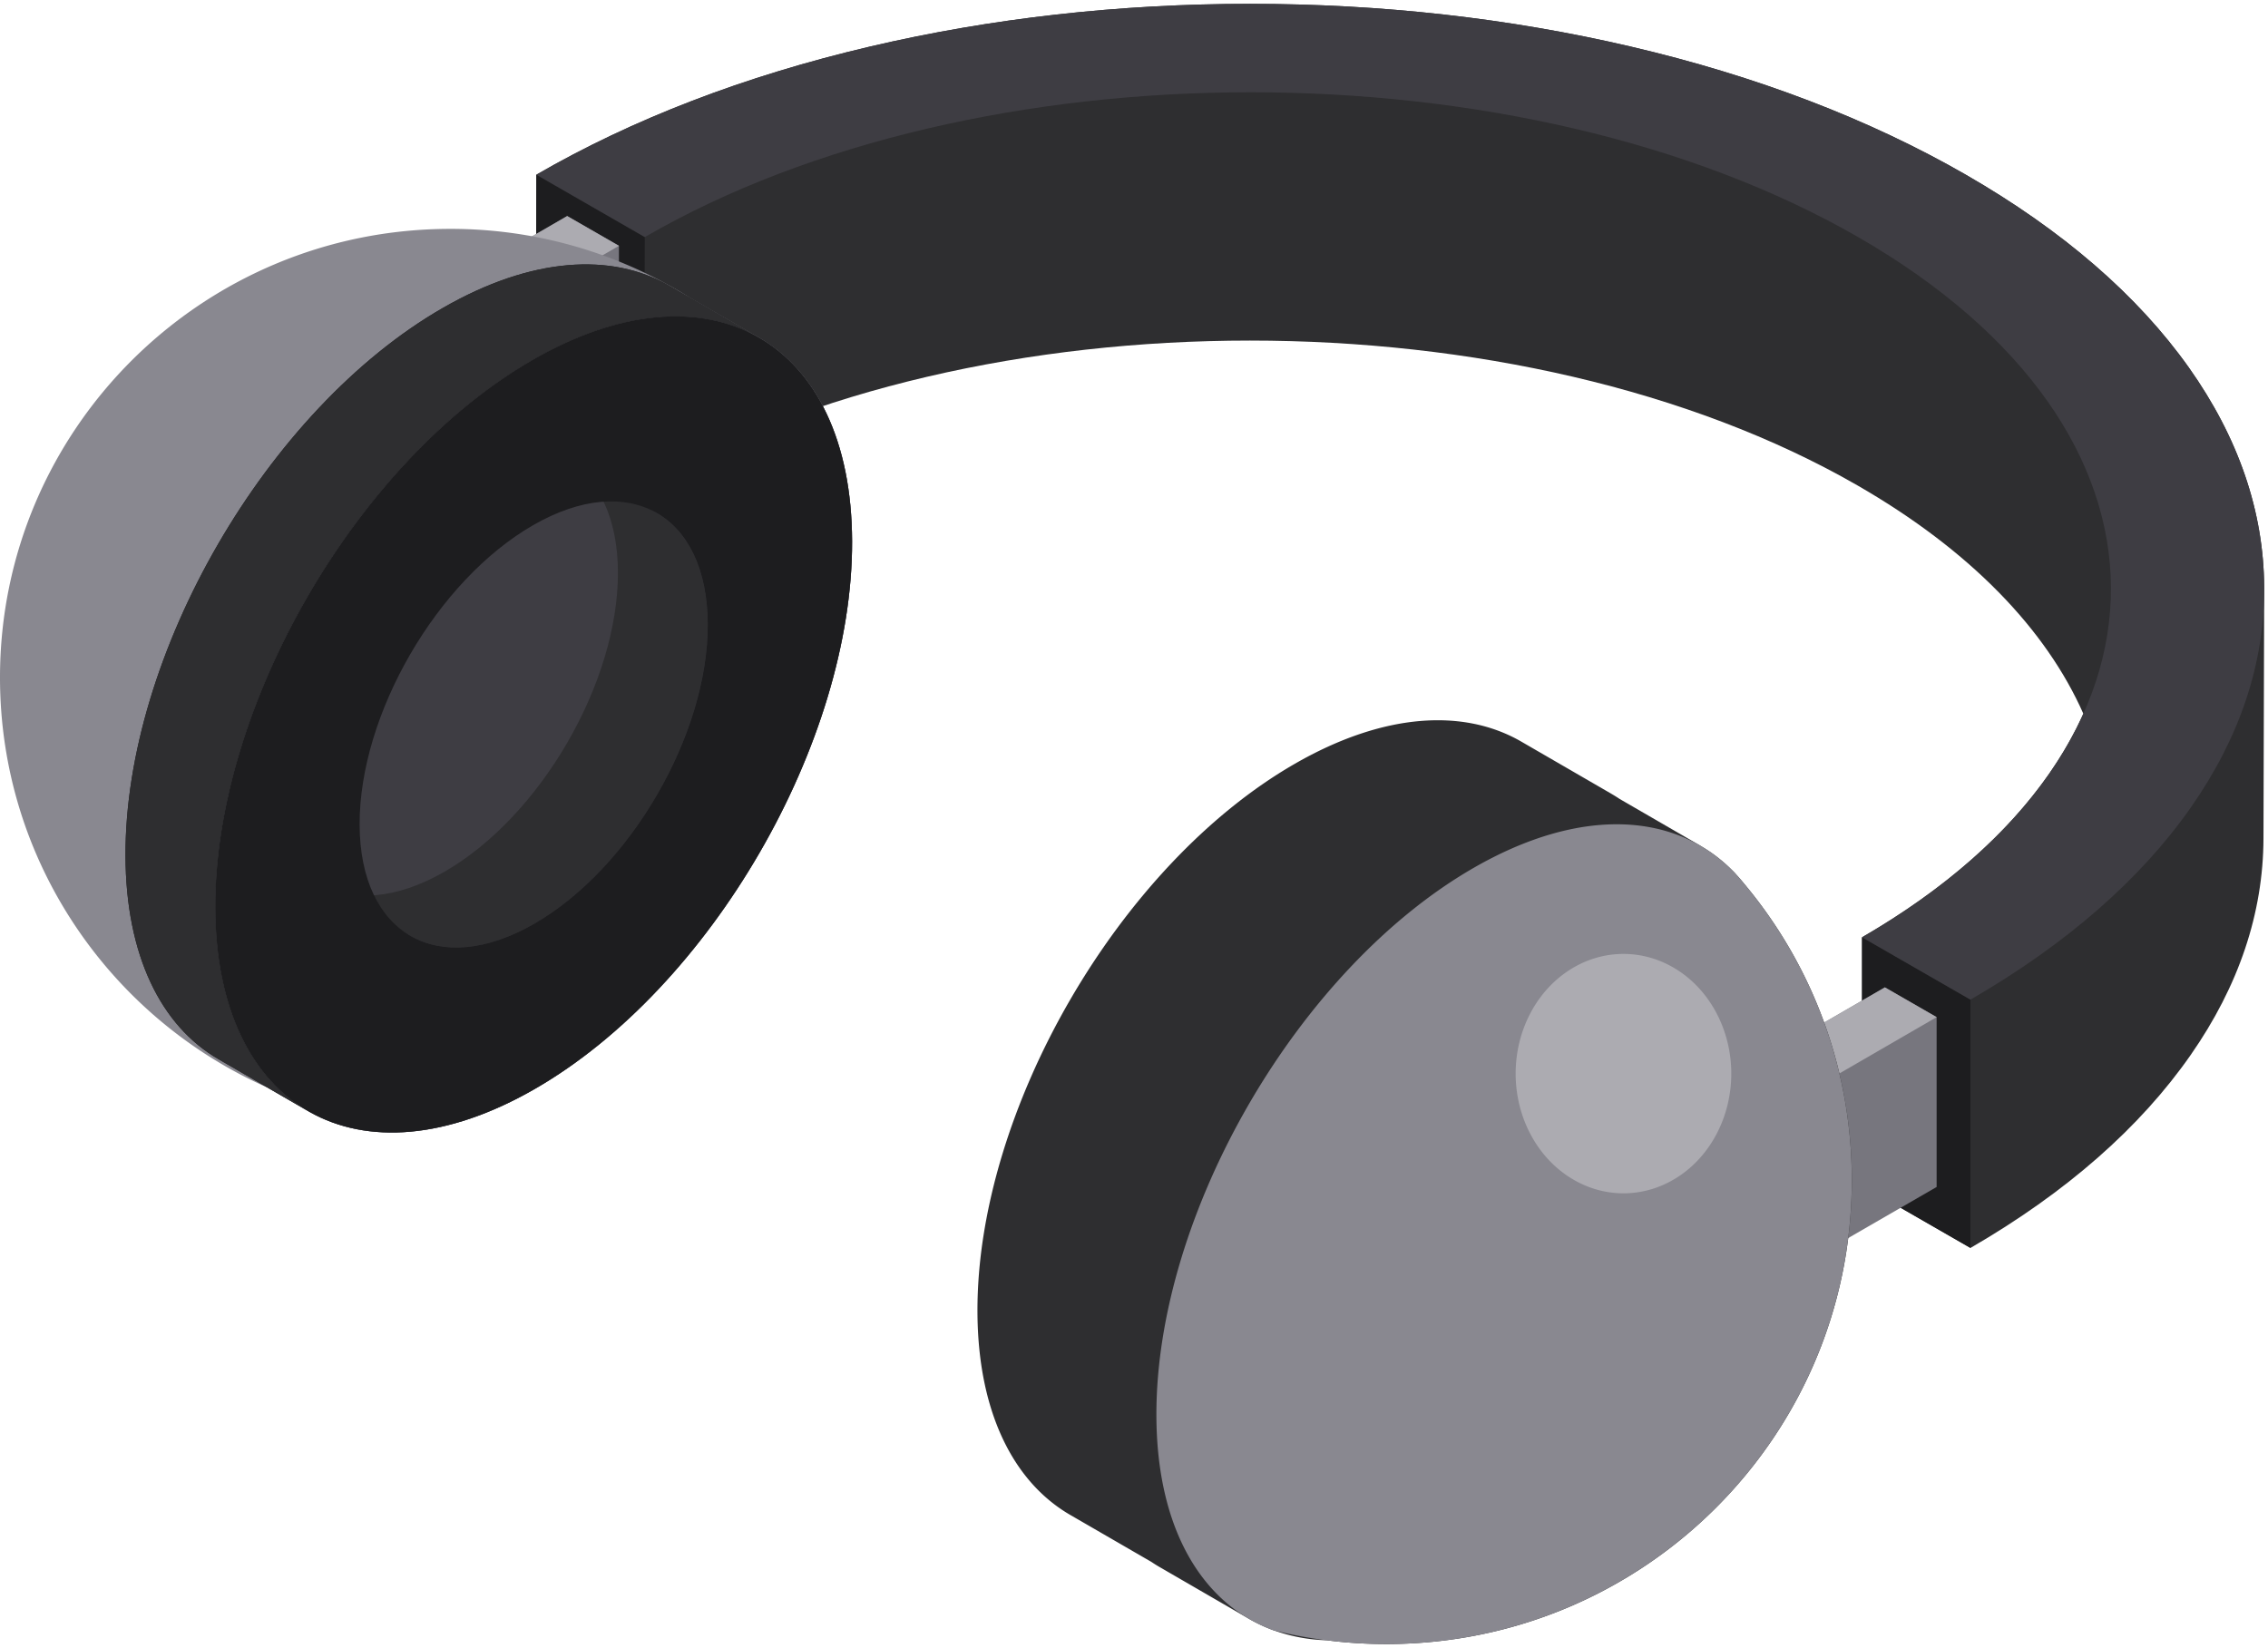 <?xml version="1.0" standalone="no"?><!DOCTYPE svg PUBLIC "-//W3C//DTD SVG 1.1//EN" "http://www.w3.org/Graphics/SVG/1.1/DTD/svg11.dtd"><svg t="1598686848947" class="icon" viewBox="0 0 1409 1024" version="1.1" xmlns="http://www.w3.org/2000/svg" p-id="1381" xmlns:xlink="http://www.w3.org/1999/xlink" width="275.195" height="200"><defs><style type="text/css"></style></defs><path d="M1406.624 367.242v-2.367c-0.264-47.071-15.988-92.964-46.741-136.401-31.876-44.979-78.507-85.333-138.625-119.918-60.13-34.596-130.169-61.385-208.202-79.63-75.347-17.617-154.877-26.536-236.423-26.536-81.535 0-160.977 8.919-236.115 26.536-77.824 18.245-147.566 45.034-207.299 79.63l-0.44 154.283 67.375 38.758c207.134-119.962 545.252-119.962 753.752 0 70.59 40.619 117.375 89.87 140.376 141.896-22.88 50.936-68.674 99.097-137.48 138.934v154.283l67.353 38.758c59.733-34.596 105.483-74.939 136.82-119.929 29.894-42.887 45.089-88.163 45.221-134.606l0.44-154.283-0.022 0.595z" fill="#2E2E30" p-id="1382"></path><path d="M400.582 147.324l-0.44 154.283-67.364-38.758 0.44-154.294zM1224.153 621.183v154.283l-67.353-38.758V582.436z" fill="#1D1D1F" p-id="1383"></path><path d="M1221.258 108.555c60.119 34.596 106.749 74.939 138.625 119.918 30.753 43.437 46.476 89.319 46.741 136.401 0.264 47.06-14.942 92.953-45.21 136.379-31.348 44.99-77.516 85.333-137.26 119.929l-67.353-38.758c207.134-119.962 206.011-315.161-2.455-435.112-208.489-119.962-546.618-119.962-753.752 0l-67.375-38.758c59.733-34.596 129.486-61.385 207.299-79.63 75.137-17.617 154.591-26.536 236.115-26.536 81.546 0 161.087 8.919 236.423 26.536 78.033 18.245 148.073 45.034 208.213 79.63z" fill="#3E3D43" p-id="1384"></path><path d="M1170.983 613.541l-146.003 84.563v105.538l31.854 18.498 146.3-84.563v-105.527z" fill="#77767E" p-id="1385"></path><path d="M1203.134 632.05l-146.003 84.563-32.151-18.498 146.003-84.563z" fill="#ACABB1" p-id="1386"></path><path d="M352.355 134.243l-146.003 84.563v105.538l31.865 18.498 146.3-84.563v-105.527z" fill="#77767E" p-id="1387"></path><path d="M384.518 152.752l-146.003 84.563-32.151-18.498 146.003-84.563z" fill="#ACABB1" p-id="1388"></path><path d="M522.923 283.153c-9.018-34.409-27.13-59.392-51.618-73.442l0.352 0.176-43.382-25.116a279.012 279.012 0 0 0-148.535-42.546C125.258 142.226 0 267.055 0 420.996c0 113.719 68.355 211.561 166.328 254.899l24.917 14.424c23.222 13.532 52.246 17.133 84.739 9.414 17.837-4.184 36.688-11.815 56.21-23.034 109.26-62.849 197.533-215.26 197.159-340.353-0.055-19.632-2.268-37.393-6.43-53.182z" fill="#898890" p-id="1389"></path><path d="M415.876 177.603c-35.961-20.832-85.774-17.892-140.75 13.741-109.249 62.86-197.533 215.238-197.17 340.342 0.176 62.156 22.187 105.89 57.696 126.458l55.78 32.295c-35.51-20.568-57.531-64.303-57.707-126.447-0.363-125.104 87.921-277.493 197.17-340.342 54.977-31.645 104.789-34.574 140.761-13.752L415.876 177.603z" fill="#1D1D1F" p-id="1390"></path><path d="M330.895 223.628c109.26-62.86 198.105-12.387 198.469 112.728 0.352 125.104-87.932 277.493-197.181 340.342-109.249 62.871-198.105 12.409-198.458-112.706-0.352-125.115 87.921-277.493 197.17-340.353z" fill="#3E3D43" p-id="1391"></path><path d="M1085.407 551.374c-0.341-0.396-0.661-0.826-1.002-1.233l-0.54-0.617a104.833 104.833 0 0 0-5.307-6.166l-0.782-0.914c0-0.022-0.033-0.022-0.033-0.022-0.815-0.859-1.652-1.674-2.499-2.499-0.286-0.275-0.562-0.573-0.859-0.848a97.258 97.258 0 0 0-6.309-5.505 95.023 95.023 0 0 0-5.241-3.92c-0.33-0.242-0.683-0.44-1.024-0.683a97.005 97.005 0 0 0-5.109-3.215c-0.242-0.143-0.462-0.308-0.705-0.44l0.352 0.187-50.231-29.09a96.3 96.3 0 0 0-5.516-3.424l0.341 0.187-55.769-32.306c-35.972-20.832-85.774-17.892-140.75 13.741-109.26 62.871-197.533 215.249-197.181 340.353 0.187 62.156 22.198 105.89 57.707 126.447l50.319 29.134c1.652 1.112 3.358 2.202 5.087 3.193l54.756 31.711 0.308 0.187 0.705 0.407-0.253-0.154c4.173 2.433 8.544 4.536 13.081 6.32l0.044 0.022c0.661 0.253 1.31 0.529 1.982 0.771l0.341 0.088a105.813 105.813 0 0 0 32.856 6.166c0.11 0 0.198 0.022 0.297 0.044h0.088c12.024 1.542 24.279 2.312 36.743 2.312 159.656 0 289.142-129.024 289.142-288.173a286.379 286.379 0 0 0-65.041-182.063z" fill="#2E2E30" p-id="1392"></path><path d="M1150.425 733.448c0 159.149-129.464 288.173-289.131 288.173-12.453 0-24.719-0.771-36.743-2.312h-0.088a281.105 281.105 0 0 1-33.495-6.298c-44.12-16.219-72.374-62.993-72.55-133.406-0.374-125.104 87.932-277.504 197.159-340.353 66.945-38.516 126.194-34.508 162.166 3.171a240.937 240.937 0 0 1 6.662 7.719c0.341 0.407 0.661 0.837 1.002 1.233a286.313 286.313 0 0 1 65.018 182.074z" fill="#898890" p-id="1393"></path><path d="M941.607 667.142a74.378 66.978 90 1 0 133.957 0 74.378 66.978 90 1 0-133.957 0Z" fill="#ACABB1" p-id="1394"></path><path d="M408.136 318.838L352.344 286.533c19.423 11.242 31.447 35.146 31.546 69.126 0.198 68.377-48.062 151.684-107.773 186.038-30.059 17.287-57.278 18.905-76.943 7.509l55.769 32.306c19.665 11.385 46.895 9.778 76.943-7.509 59.722-34.354 107.971-117.661 107.773-186.049-0.088-33.968-12.134-57.873-31.535-69.114z" fill="#2E2E30" p-id="1395"></path><path d="M415.887 177.603c-35.972-20.832-85.774-17.892-140.761 13.741-109.249 62.86-197.533 215.238-197.17 340.342 0.176 62.156 22.198 105.89 57.696 126.458l55.78 32.295c-35.51-20.568-57.531-64.303-57.707-126.447-0.352-125.104 87.921-277.493 197.181-340.342 54.977-31.645 104.778-34.574 140.75-13.752l-55.769-32.295z" fill="#2E2E30" p-id="1396"></path><path d="M330.895 223.628c109.249-62.849 198.105-12.387 198.469 112.728 0.352 125.104-87.932 277.493-197.181 340.342-109.249 62.871-198.105 12.409-198.458-112.706-0.352-125.115 87.921-277.493 197.17-340.353z m0.991 350.362c59.733-34.354 107.982-117.65 107.795-186.038-0.198-68.377-48.778-95.97-108.489-61.605-59.722 34.354-107.971 117.65-107.784 186.038 0.198 68.388 48.778 95.97 108.489 61.605z" fill="#1D1D1F" p-id="1397"></path></svg>